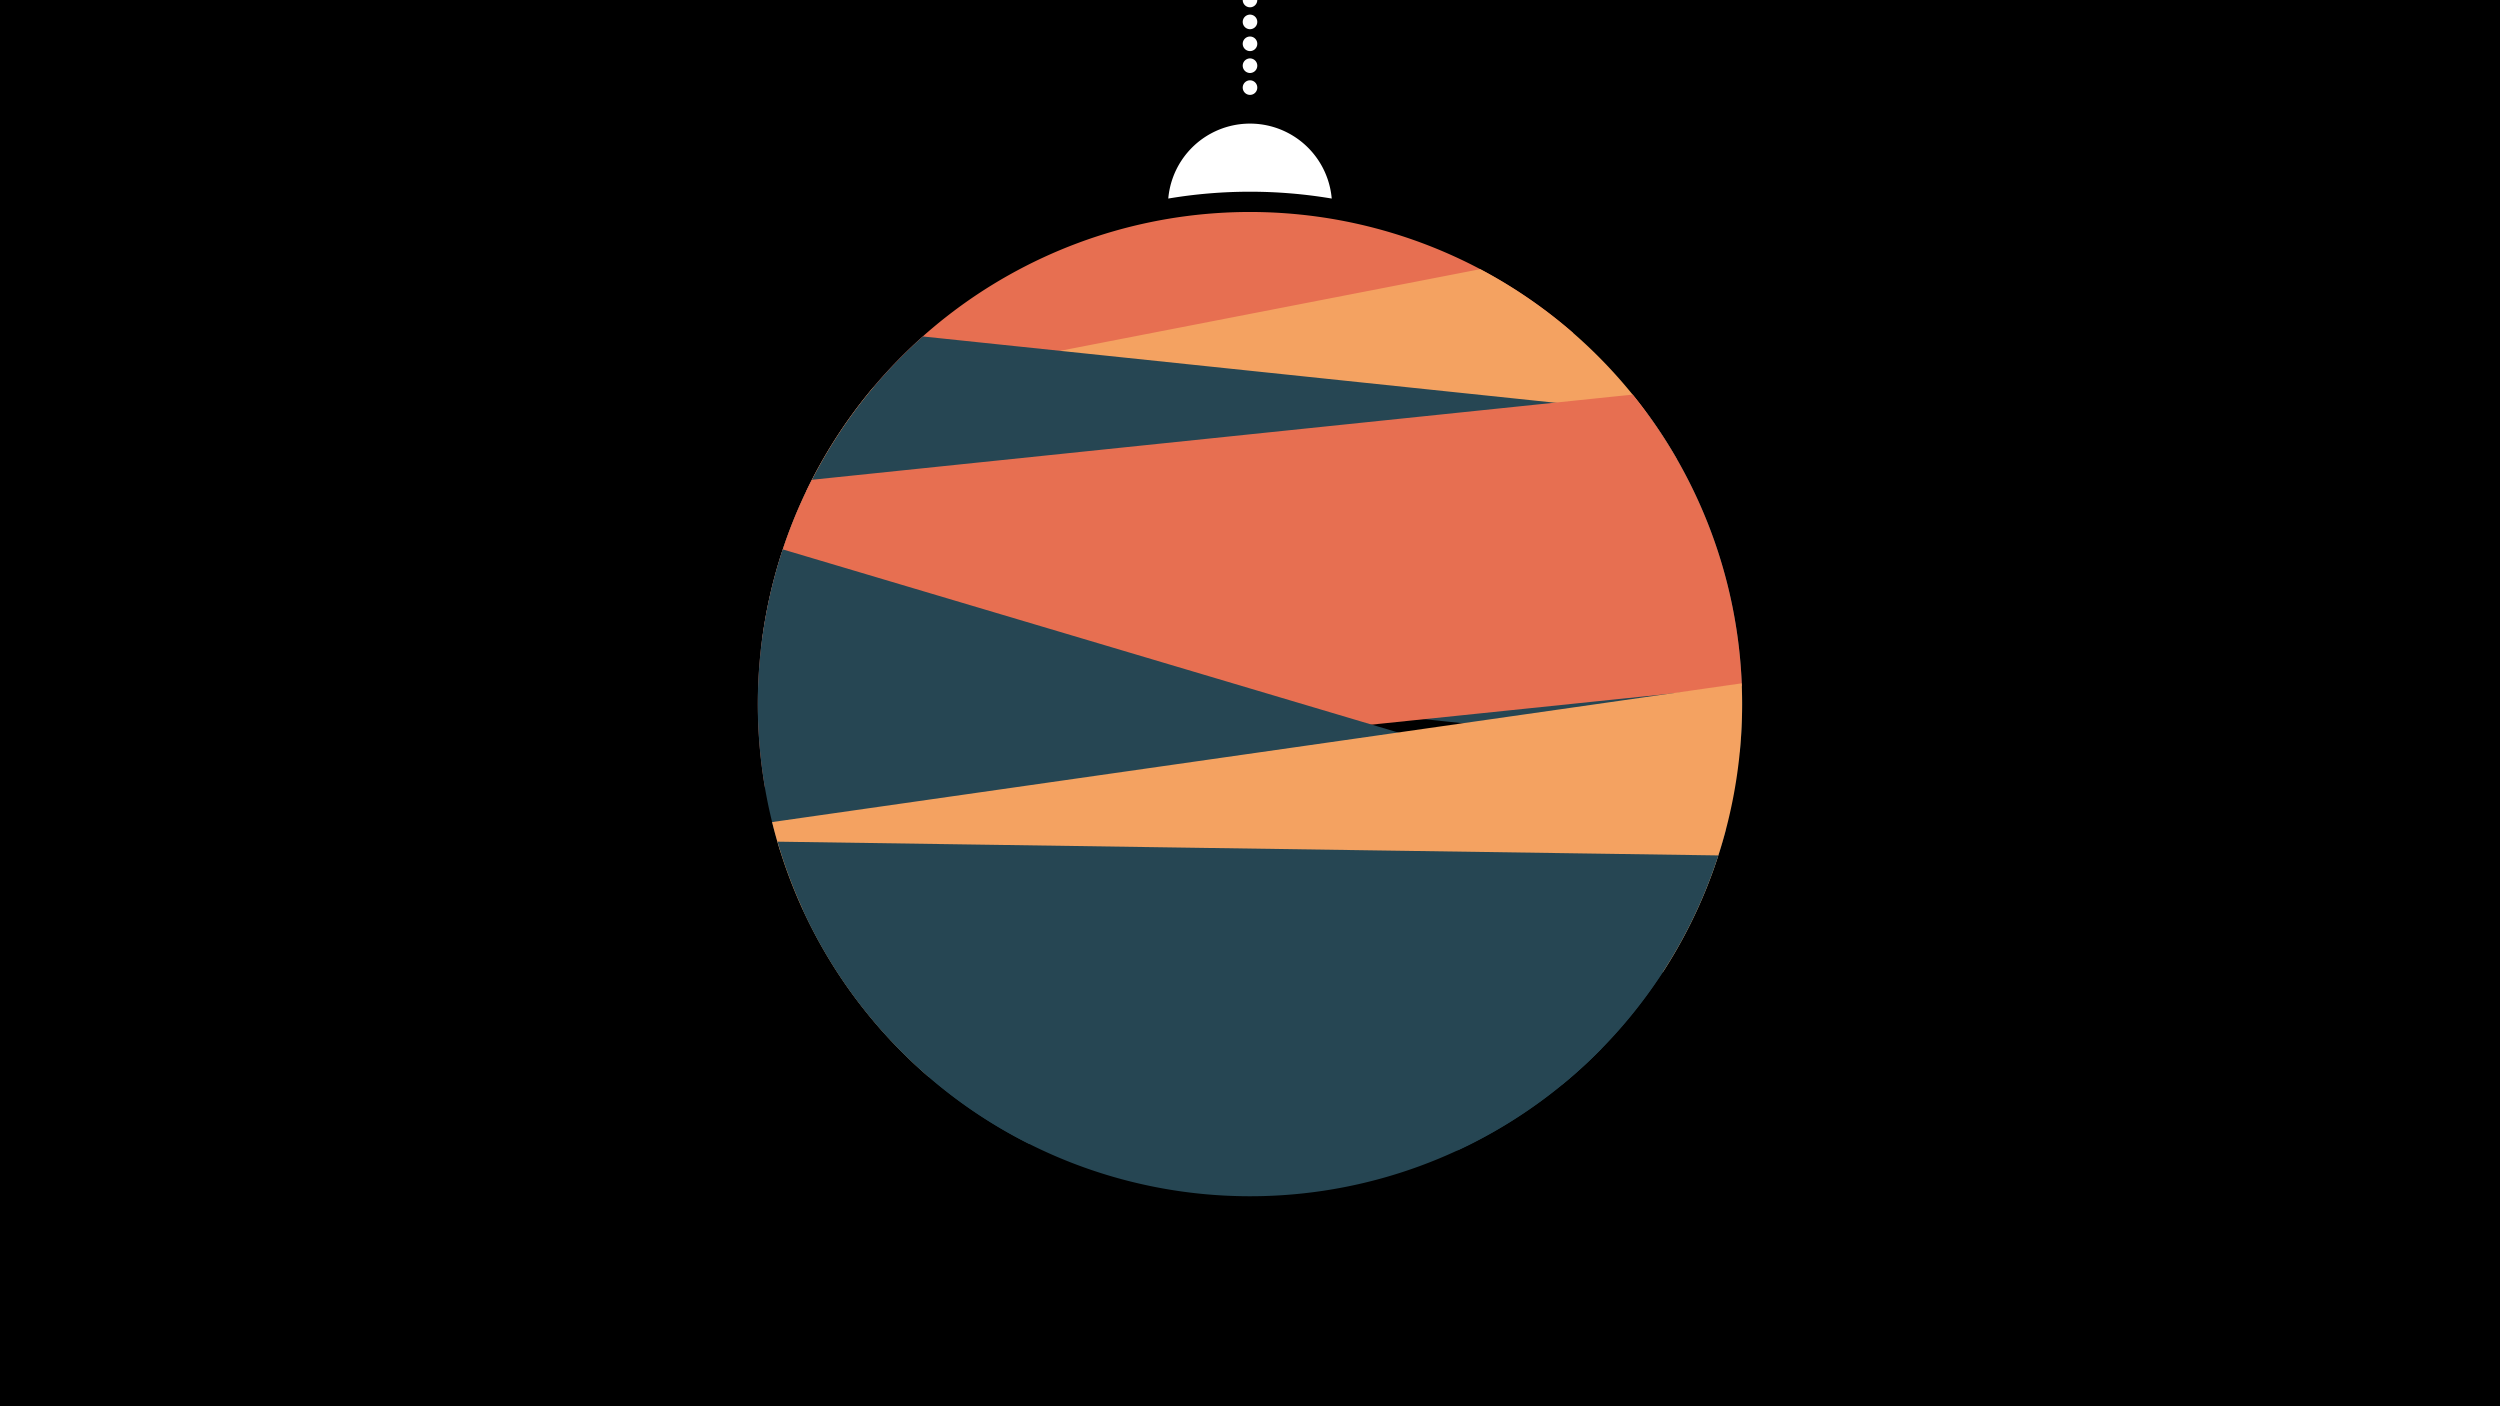 <svg width="1200" height="675" viewBox="-500 -500 1200 675" xmlns="http://www.w3.org/2000/svg"><path d="M-500-500h1200v675h-1200z" fill="#000"/><path d="M139.228,-404.694A 39.375 39.375 0 0 0 60.772 -404.694A 236 236 0 0 1 139.228 -404.694" fill="#fff"/><path d="M100,-500V-447.469" stroke="#fff" stroke-linecap="round" stroke-dasharray="0.01 10.5" stroke-width="7"/><path d="M-113.1-264.1l368.2-76.1a236.3 236.3 0 0 0-368.2 76.1" fill="#e76f51" /><path d="M-134-194.2l438.9-85.4a236.3 236.3 0 0 0-94.4-91.2l0 0-291.2 56.6a236.3 236.3 0 0 0-53.3 120" fill="#f4a261" /><path d="M-134.8-188.2l469.9 49.3a236.3 236.3 0 0 0-44.8-163.2l0 0-347.3-36.4a236.3 236.3 0 0 0-77.8 150.3" fill="#264653" /><path d="M-132.8-122l468.9-48.6a236.3 236.3 0 0 0-52.4-140l0 0-394 40.9a236.3 236.3 0 0 0-22.5 147.7" fill="#e76f51" /><path d="M-125.4-91.2l375.4 111.7a236.3 236.3 0 0 0 78.4-122.1l0 0-452.7-134.7a236.3 236.3 0 0 0-1.1 145.1" fill="#264653" /><path d="M-54.1 17l352.3-50.4a236.3 236.3 0 0 0 37.8-138.6l0 0-465.4 66.6a236.3 236.3 0 0 0 75.3 122.4" fill="#f4a261" /><path d="M-6 49.1l205.9 3a236.3 236.3 0 0 0 124.9-141.5l0 0-451.6-6.6a236.3 236.3 0 0 0 120.8 145.1" fill="#264653" /><path d="M-114.8-63.7l383.6 67a236.3 236.3 0 0 1-383.6-67" fill="#264653" /></svg>